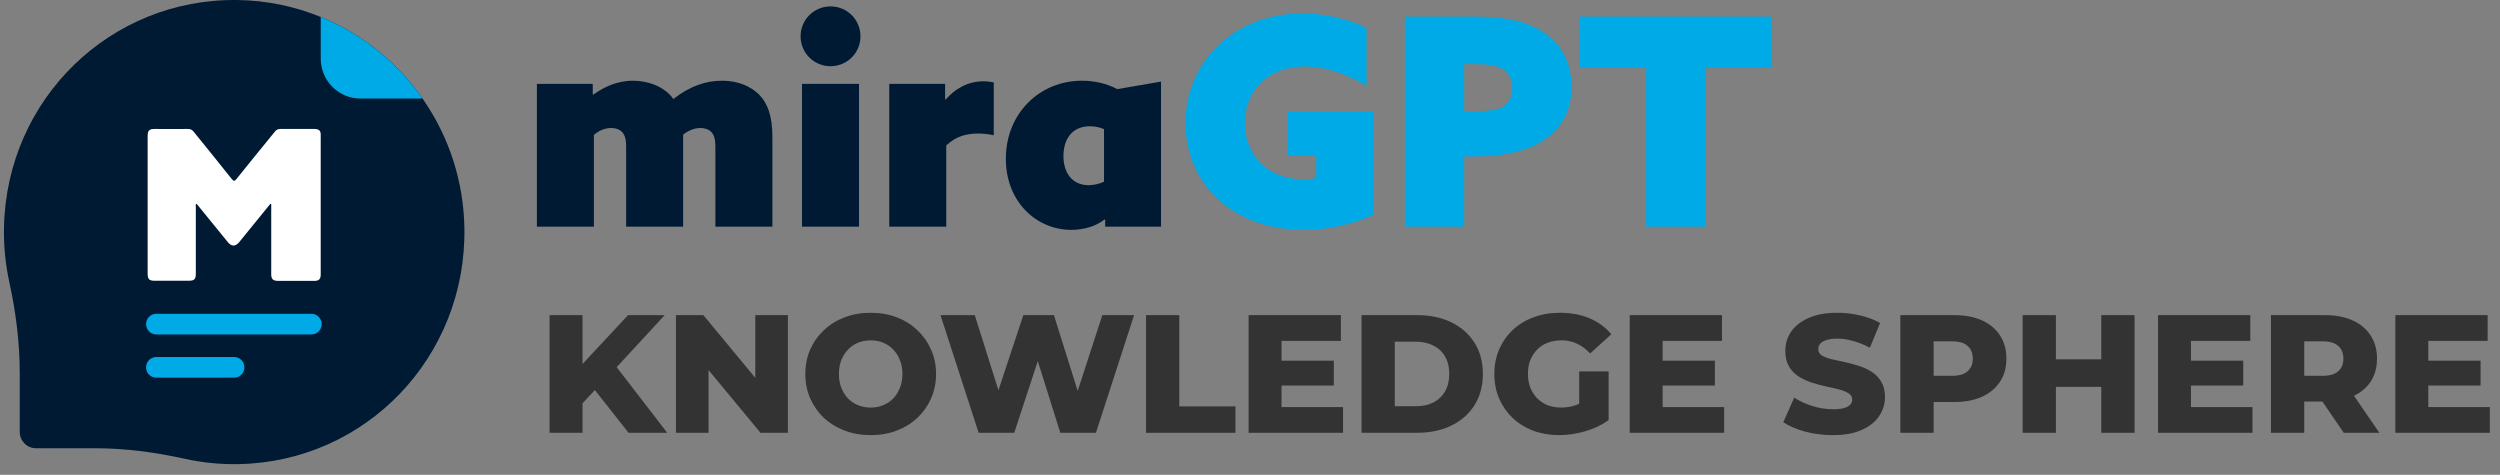 <svg width="595" height="113" viewBox="0 0 595 113" fill="none" xmlns="http://www.w3.org/2000/svg">
<rect x="0" y="0" width="595" height="113" fill="#808080" stroke="none"/>
<path d="M137.88 96.8L137.44 87.92L149.48 75H158.2L146.2 88L141.8 92.6L137.88 96.8ZM130.8 103V75H138.64V103H130.8ZM149.6 103L140.48 91.44L145.64 85.92L158.8 103H149.6ZM160.878 103V75H167.398L182.838 93.64H179.758V75H187.518V103H180.998L165.558 84.36H168.638V103H160.878ZM207.225 103.56C204.985 103.56 202.918 103.2 201.025 102.48C199.131 101.76 197.478 100.747 196.065 99.44C194.678 98.107 193.598 96.56 192.825 94.8C192.051 93.04 191.665 91.107 191.665 89C191.665 86.893 192.051 84.96 192.825 83.2C193.598 81.44 194.678 79.907 196.065 78.6C197.478 77.267 199.131 76.24 201.025 75.52C202.918 74.8 204.985 74.44 207.225 74.44C209.491 74.44 211.558 74.8 213.425 75.52C215.318 76.24 216.958 77.267 218.345 78.6C219.731 79.907 220.811 81.44 221.585 83.2C222.385 84.96 222.785 86.893 222.785 89C222.785 91.107 222.385 93.053 221.585 94.84C220.811 96.6 219.731 98.133 218.345 99.44C216.958 100.747 215.318 101.76 213.425 102.48C211.558 103.2 209.491 103.56 207.225 103.56ZM207.225 97C208.291 97 209.278 96.813 210.185 96.44C211.118 96.067 211.918 95.533 212.585 94.84C213.278 94.12 213.811 93.267 214.185 92.28C214.585 91.293 214.785 90.2 214.785 89C214.785 87.773 214.585 86.68 214.185 85.72C213.811 84.733 213.278 83.893 212.585 83.2C211.918 82.48 211.118 81.933 210.185 81.56C209.278 81.187 208.291 81 207.225 81C206.158 81 205.158 81.187 204.225 81.56C203.318 81.933 202.518 82.48 201.825 83.2C201.158 83.893 200.625 84.733 200.225 85.72C199.851 86.68 199.665 87.773 199.665 89C199.665 90.2 199.851 91.293 200.225 92.28C200.625 93.267 201.158 94.12 201.825 94.84C202.518 95.533 203.318 96.067 204.225 96.44C205.158 96.813 206.158 97 207.225 97ZM232.915 103L223.835 75H231.995L239.635 99.24H235.515L243.555 75H250.835L258.435 99.24H254.475L262.355 75H269.915L260.835 103H252.355L245.875 82.4H248.155L241.395 103H232.915ZM272.753 103V75H280.673V96.72H294.033V103H272.753ZM304.447 85.84H317.447V91.76H304.447V85.84ZM305.007 96.88H319.647V103H297.167V75H319.127V81.12H305.007V96.88ZM324.042 103V75H337.282C340.376 75 343.096 75.573 345.442 76.72C347.789 77.867 349.616 79.48 350.922 81.56C352.256 83.64 352.922 86.12 352.922 89C352.922 91.853 352.256 94.333 350.922 96.44C349.616 98.52 347.789 100.133 345.442 101.28C343.096 102.427 340.376 103 337.282 103H324.042ZM331.962 96.68H336.962C338.562 96.68 339.949 96.387 341.122 95.8C342.322 95.187 343.256 94.307 343.922 93.16C344.589 91.987 344.922 90.6 344.922 89C344.922 87.373 344.589 85.987 343.922 84.84C343.256 83.693 342.322 82.827 341.122 82.24C339.949 81.627 338.562 81.32 336.962 81.32H331.962V96.68ZM371.089 103.56C368.876 103.56 366.822 103.213 364.929 102.52C363.036 101.8 361.396 100.787 360.009 99.48C358.649 98.173 357.582 96.64 356.809 94.88C356.036 93.093 355.649 91.133 355.649 89C355.649 86.867 356.036 84.92 356.809 83.16C357.582 81.373 358.662 79.827 360.049 78.52C361.436 77.213 363.076 76.213 364.969 75.52C366.889 74.8 368.982 74.44 371.249 74.44C373.889 74.44 376.249 74.88 378.329 75.76C380.409 76.64 382.129 77.907 383.489 79.56L378.449 84.12C377.489 83.08 376.449 82.307 375.329 81.8C374.236 81.267 373.009 81 371.649 81C370.449 81 369.356 81.187 368.369 81.56C367.382 81.933 366.542 82.48 365.849 83.2C365.156 83.893 364.609 84.733 364.209 85.72C363.836 86.68 363.649 87.773 363.649 89C363.649 90.173 363.836 91.253 364.209 92.24C364.609 93.227 365.156 94.08 365.849 94.8C366.542 95.493 367.369 96.04 368.329 96.44C369.316 96.813 370.396 97 371.569 97C372.742 97 373.889 96.813 375.009 96.44C376.129 96.04 377.262 95.373 378.409 94.44L382.849 100C381.249 101.147 379.396 102.027 377.289 102.64C375.182 103.253 373.116 103.56 371.089 103.56ZM375.849 98.96V88.4H382.849V100L375.849 98.96ZM395.15 85.84H408.15V91.76H395.15V85.84ZM395.71 96.88H410.35V103H387.87V75H409.83V81.12H395.71V96.88ZM436.226 103.56C433.933 103.56 431.719 103.28 429.586 102.72C427.479 102.133 425.759 101.387 424.426 100.48L427.026 94.64C428.279 95.44 429.719 96.107 431.346 96.64C432.999 97.147 434.639 97.4 436.266 97.4C437.359 97.4 438.239 97.307 438.906 97.12C439.573 96.907 440.053 96.64 440.346 96.32C440.666 95.973 440.826 95.573 440.826 95.12C440.826 94.48 440.533 93.973 439.946 93.6C439.359 93.227 438.599 92.92 437.666 92.68C436.733 92.44 435.693 92.2 434.546 91.96C433.426 91.72 432.293 91.413 431.146 91.04C430.026 90.667 428.999 90.187 428.066 89.6C427.133 88.987 426.373 88.2 425.786 87.24C425.199 86.253 424.906 85.013 424.906 83.52C424.906 81.84 425.359 80.32 426.266 78.96C427.199 77.6 428.586 76.507 430.426 75.68C432.266 74.853 434.559 74.44 437.306 74.44C439.146 74.44 440.946 74.653 442.706 75.08C444.493 75.48 446.079 76.08 447.466 76.88L445.026 82.76C443.693 82.04 442.373 81.507 441.066 81.16C439.759 80.787 438.493 80.6 437.266 80.6C436.173 80.6 435.293 80.72 434.626 80.96C433.959 81.173 433.479 81.467 433.186 81.84C432.893 82.213 432.746 82.64 432.746 83.12C432.746 83.733 433.026 84.227 433.586 84.6C434.173 84.947 434.933 85.24 435.866 85.48C436.826 85.693 437.866 85.92 438.986 86.16C440.133 86.4 441.266 86.707 442.386 87.08C443.533 87.427 444.573 87.907 445.506 88.52C446.439 89.107 447.186 89.893 447.746 90.88C448.333 91.84 448.626 93.053 448.626 94.52C448.626 96.147 448.159 97.653 447.226 99.04C446.319 100.4 444.946 101.493 443.106 102.32C441.293 103.147 438.999 103.56 436.226 103.56ZM452.284 103V75H465.084C467.644 75 469.844 75.413 471.684 76.24C473.551 77.067 474.991 78.267 476.004 79.84C477.018 81.387 477.524 83.227 477.524 85.36C477.524 87.467 477.018 89.293 476.004 90.84C474.991 92.387 473.551 93.587 471.684 94.44C469.844 95.267 467.644 95.68 465.084 95.68H456.684L460.204 92.24V103H452.284ZM460.204 93.08L456.684 89.44H464.604C466.258 89.44 467.484 89.08 468.284 88.36C469.111 87.64 469.524 86.64 469.524 85.36C469.524 84.053 469.111 83.04 468.284 82.32C467.484 81.6 466.258 81.24 464.604 81.24H456.684L460.204 77.6V93.08ZM500.106 75H508.026V103H500.106V75ZM489.306 103H481.386V75H489.306V103ZM500.666 92.08H488.746V85.52H500.666V92.08ZM520.893 85.84H533.893V91.76H520.893V85.84ZM521.453 96.88H536.093V103H513.613V75H535.573V81.12H521.453V96.88ZM540.488 103V75H553.288C555.848 75 558.048 75.413 559.888 76.24C561.754 77.067 563.194 78.267 564.208 79.84C565.221 81.387 565.728 83.227 565.728 85.36C565.728 87.467 565.221 89.293 564.208 90.84C563.194 92.36 561.754 93.533 559.888 94.36C558.048 95.16 555.848 95.56 553.288 95.56H544.888L548.408 92.24V103H540.488ZM557.808 103L550.848 92.8H559.288L566.288 103H557.808ZM548.408 93.08L544.888 89.44H552.808C554.461 89.44 555.688 89.08 556.488 88.36C557.314 87.64 557.728 86.64 557.728 85.36C557.728 84.053 557.314 83.04 556.488 82.32C555.688 81.6 554.461 81.24 552.808 81.24H544.888L548.408 77.6V93.08ZM577.377 85.84H590.377V91.76H577.377V85.84ZM577.937 96.88H592.577V103H570.097V75H592.057V81.12H577.937V96.88Z" fill="#333333"/>
<g clip-path="url(#clip0_187_953)">
<path d="M56.821 110.46C52.371 110.546 48.041 110.098 43.887 109.175C36.85 107.611 29.693 106.681 22.488 106.681H8.564C6.429 106.681 4.699 104.937 4.699 102.788V88.749C4.699 81.487 3.776 74.273 2.224 67.18C1.309 62.992 0.864 58.627 0.949 54.142C1.537 23.588 26.278 -0.46 56.59 0.007C63.563 0.114 70.222 1.536 76.332 4.036C78.009 4.72 79.641 5.488 81.23 6.33C88.942 10.421 95.569 16.315 100.56 23.454C100.714 23.677 100.868 23.899 101.02 24.125C106.875 32.766 110.359 43.167 110.527 54.375C110.99 84.931 87.133 109.868 56.821 110.46Z" fill="#001A33"/>
<path d="M100.56 23.454H85.781C80.564 23.454 76.332 19.194 76.332 13.933V4.036C78.009 4.72 79.641 5.487 81.23 6.33C88.942 10.421 95.57 16.315 100.56 23.454Z" fill="#00AAE7"/>
<path d="M170.258 34.677C170.258 33.159 169.915 32.054 169.3 31.431C168.616 30.742 167.724 30.465 166.697 30.465C165.257 30.465 163.751 31.088 162.585 32.054V53.948H149.02V34.677C149.02 33.159 148.676 32.054 148.062 31.431C147.378 30.742 146.486 30.465 145.459 30.465C144.019 30.465 142.443 31.088 141.347 32.123V53.948H127.781V19.968H141.073V22.455L141.208 22.525C143.606 20.797 146.757 19.209 150.664 19.209C154.09 19.209 158.133 20.521 160.256 23.56C164.368 20.384 168.068 19.209 171.906 19.209C175.743 19.209 178.69 20.59 180.609 22.455C182.732 24.596 183.829 27.635 183.829 32.606V53.948H170.263V34.677H170.258Z" fill="#001A33"/>
<path d="M197.666 1.527C201.639 1.527 204.79 4.703 204.79 8.641C204.79 12.58 201.639 15.756 197.666 15.756C193.692 15.756 190.541 12.58 190.541 8.641C190.541 4.703 193.692 1.527 197.666 1.527ZM190.882 19.968H204.447V53.948H190.882V19.968Z" fill="#001A33"/>
<path d="M211.644 19.968H224.935V23.627L225.071 23.697C227.264 21.14 230.346 19.346 234.048 19.346C234.939 19.346 235.897 19.483 236.515 19.622V32.193C235.283 31.917 233.912 31.78 232.815 31.78C229.938 31.78 227.471 32.472 225.209 34.613V53.95H211.644V19.971V19.968Z" fill="#001A33"/>
<path d="M262.893 52.22C260.838 53.878 257.892 54.707 254.946 54.707C246.724 54.707 239.392 48.078 239.392 37.787C239.392 26.943 247.478 19.209 257.482 19.209C260.359 19.209 263.374 19.831 265.911 21.213L276.325 19.418V53.95H263.031V52.362L262.895 52.223L262.893 52.22ZM262.757 30.739C261.799 30.326 260.702 30.05 259.398 30.05C254.946 30.05 253.096 33.366 253.096 37.164C253.096 40.963 255.084 44.072 259.058 44.072C260.428 44.072 261.73 43.726 262.757 43.243V30.742V30.739Z" fill="#001A33"/>
<path d="M326.89 51.117C322.299 53.328 316.202 54.709 310.24 54.709C293.385 54.709 282.148 43.796 282.148 29.224C282.148 14.651 293.864 3.185 309.966 3.185C315.789 3.185 321.133 4.636 325.245 6.707V20.451C320.859 17.758 315.515 15.823 310.514 15.823C301.676 15.823 296.262 21.693 296.262 29.221C296.262 36.749 301.537 42.688 310.24 42.688C311.267 42.688 312.502 42.551 313.256 42.342V37.025H306.472V26.597H326.89V51.115V51.117Z" fill="#00AAE7"/>
<path d="M334.358 3.944H350.46C356.901 3.944 361.697 4.703 365.396 6.568C370.536 9.124 374.03 13.682 374.03 20.658C374.03 26.458 371.563 30.949 366.631 33.849C362.793 36.129 357.518 37.234 350.734 37.234H348.472V53.948H334.358V3.944ZM351.008 26.46C354.09 26.46 356.217 26.184 357.38 25.562C359.025 24.733 359.916 23.145 359.916 20.934C359.916 18.723 358.958 16.998 357.175 16.169C355.874 15.547 354.16 15.271 350.599 15.271H348.475V26.46H351.011H351.008Z" fill="#00AAE7"/>
<path d="M391.777 15.963H376.018V3.944H421.651V15.963H405.893V53.95H391.779V15.963H391.777Z" fill="#00AAE7"/>
<path d="M74.941 30.692H66.704C66.166 30.692 65.769 30.89 65.429 31.32C62.4 35.057 59.315 38.796 56.313 42.563C55.831 43.191 55.605 43.161 55.124 42.563C52.151 38.796 49.095 35.086 46.093 31.349C45.697 30.863 45.3 30.665 44.677 30.692C42.045 30.721 39.413 30.692 36.781 30.692C35.506 30.692 35.139 31.092 35.139 32.377V65.133C35.139 66.445 35.506 66.818 36.781 66.818H44.933C46.234 66.818 46.604 66.447 46.604 65.162V49.412C46.604 49.128 46.519 48.814 46.689 48.5C46.971 48.615 47.086 48.87 47.256 49.071C49.577 51.926 51.898 54.807 54.248 57.659C55.126 58.716 56.031 58.686 56.909 57.659C57.814 56.575 58.693 55.491 59.571 54.378C61.157 52.409 62.77 50.44 64.356 48.5L64.553 48.556V65.278C64.553 66.418 64.979 66.818 66.081 66.847H74.885C75.904 66.847 76.327 66.391 76.327 65.364V32.178C76.383 31.18 75.96 30.724 74.941 30.695" fill="white"/>
<path d="M74.121 79.595H37.201C35.854 79.595 34.763 78.496 34.763 77.138C34.763 75.781 35.854 74.681 37.201 74.681H74.121C75.468 74.681 76.559 75.781 76.559 77.138C76.559 78.496 75.468 79.595 74.121 79.595Z" fill="#00AAE7"/>
<path d="M55.736 89.886H37.199C35.852 89.886 34.761 88.787 34.761 87.429C34.761 86.072 35.852 84.972 37.199 84.972H55.736C57.082 84.972 58.174 86.072 58.174 87.429C58.174 88.787 57.082 89.886 55.736 89.886Z" fill="#00AAE7"/>
</g>
<defs>
<clipPath id="clip0_187_953">
<rect width="422" height="111" fill="white"/>
</clipPath>
</defs>
</svg>
